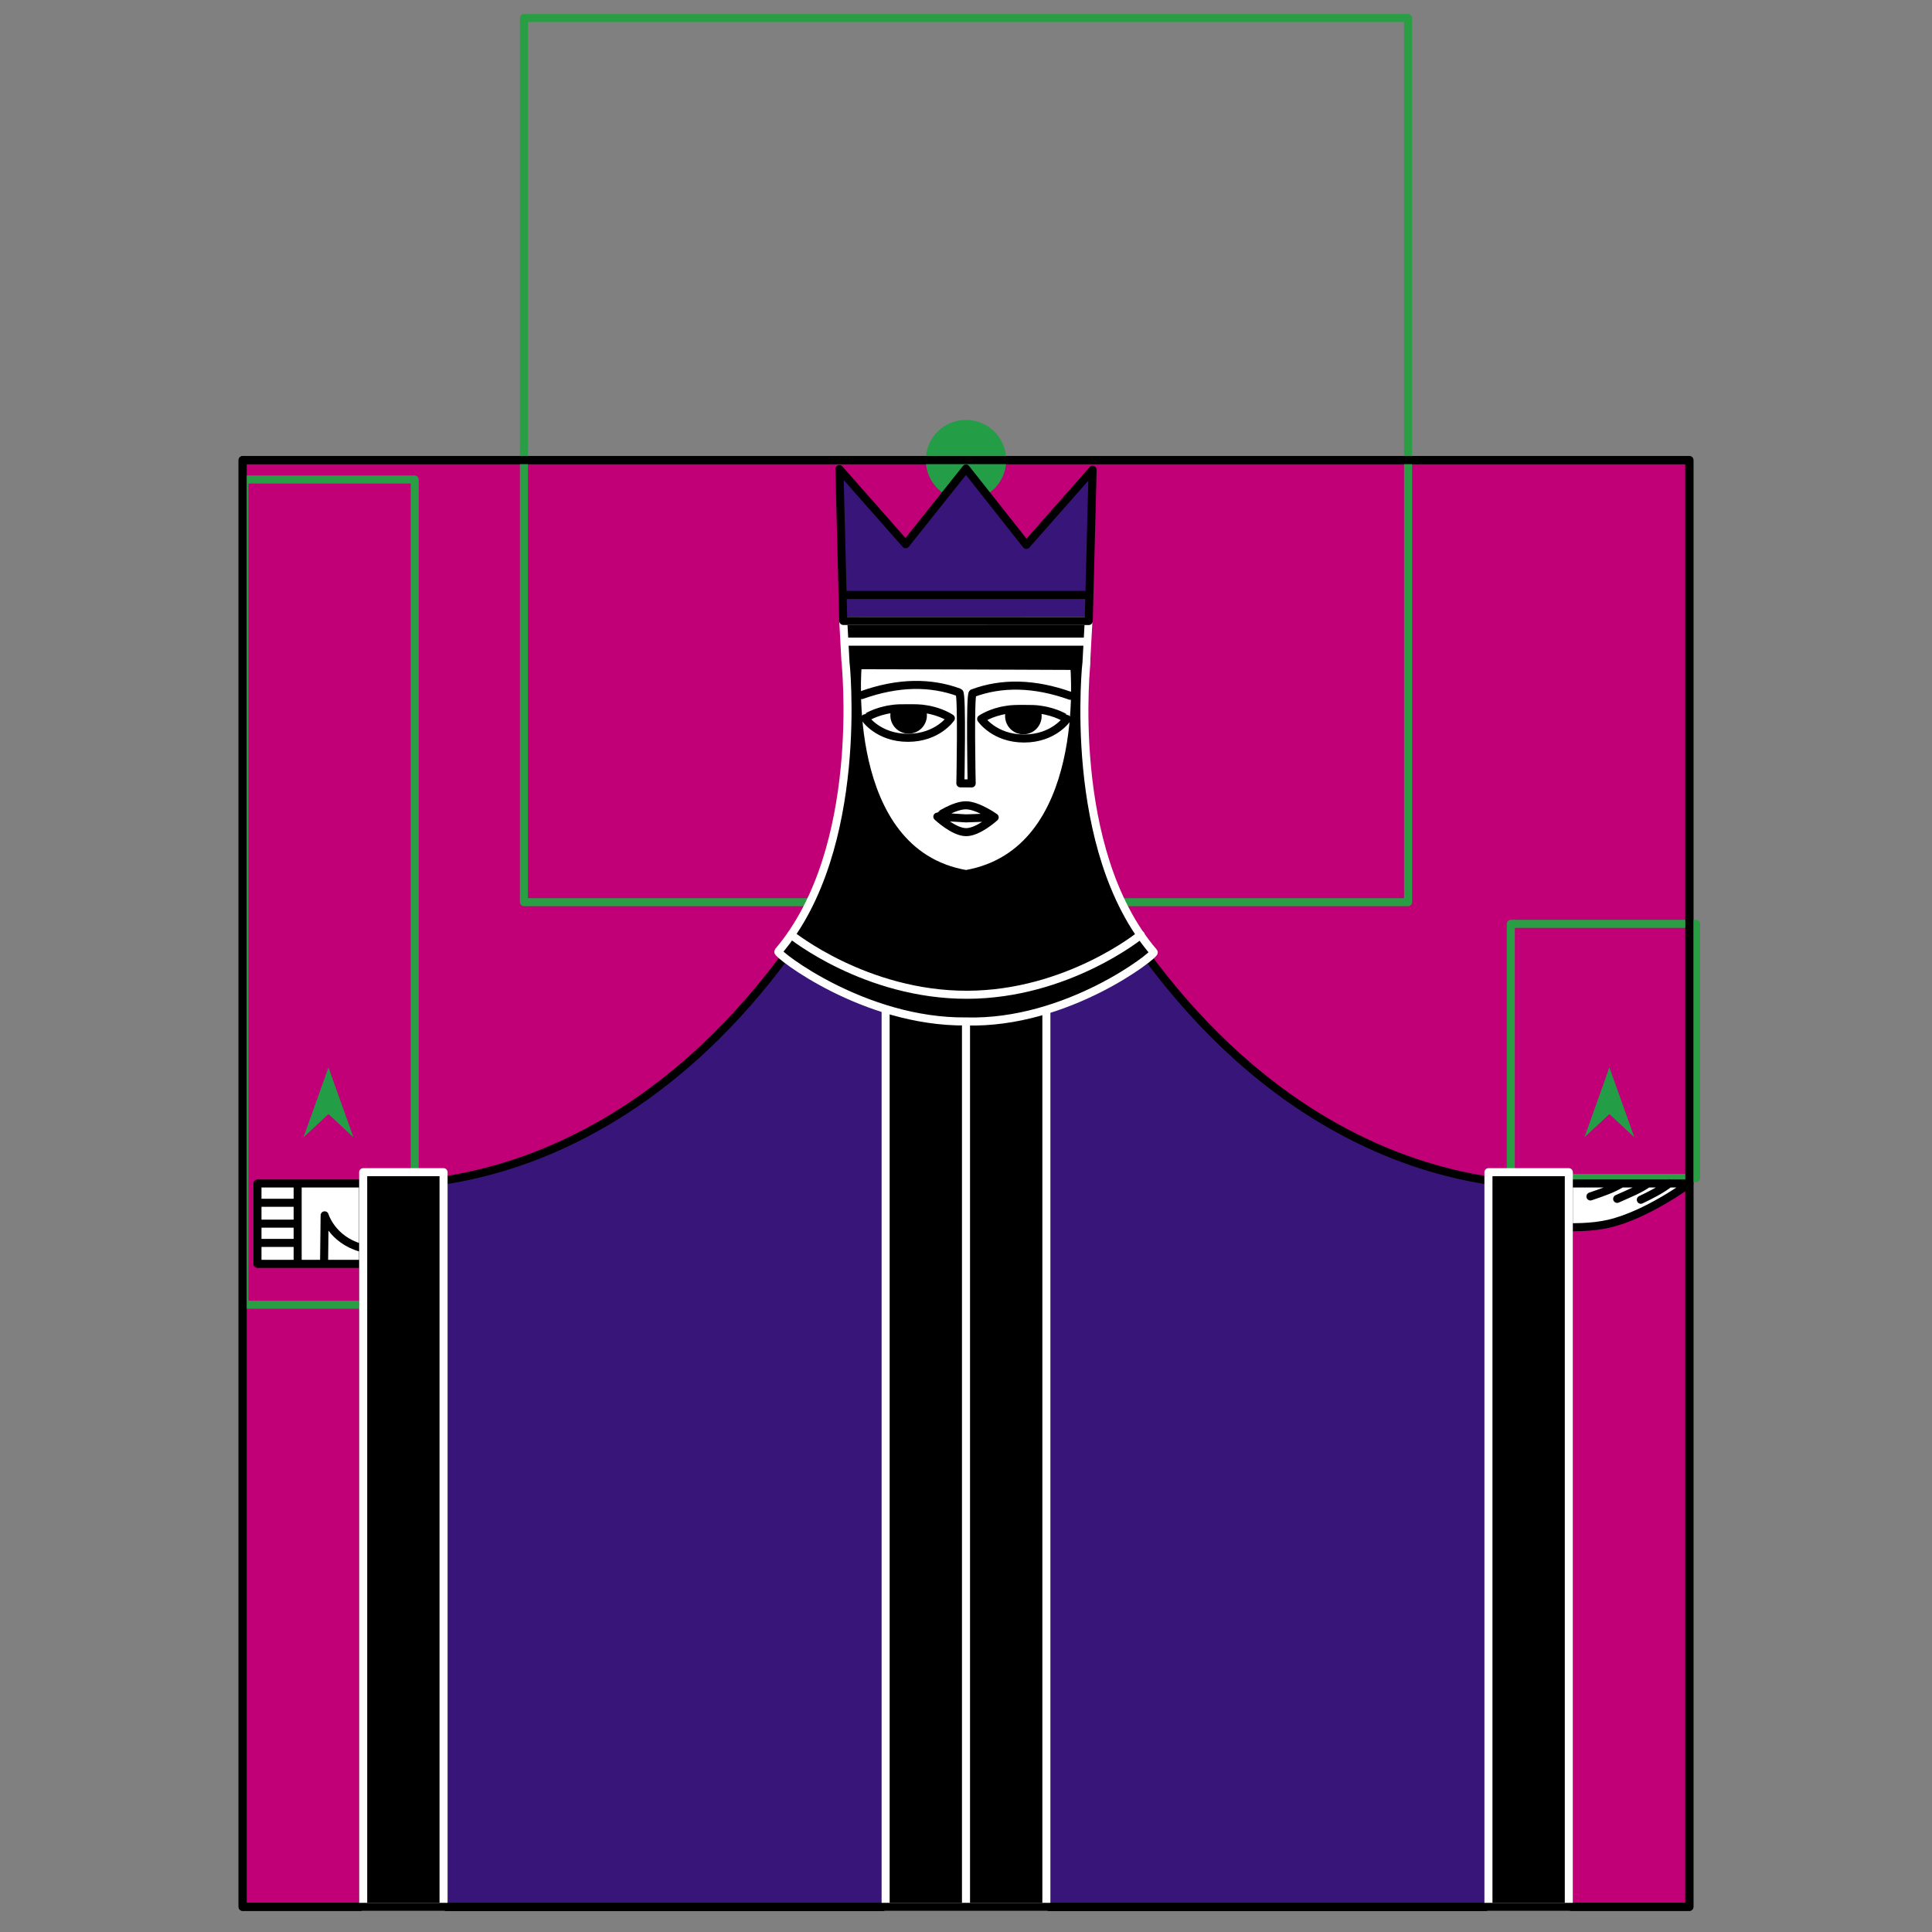 <?xml version="1.0" encoding="utf-8"?>
<!-- Generator: Moho 12.5 build 22414 -->
<!DOCTYPE svg PUBLIC "-//W3C//DTD SVG 1.1//EN" "http://www.w3.org/Graphics/SVG/1.1/DTD/svg11.dtd">
<svg version="1.1" id="Frame_0" xmlns="http://www.w3.org/2000/svg" xmlns:xlink="http://www.w3.org/1999/xlink" width="720px" height="720px">
<rect width="100%" height="100%" fill="#808080" stroke="none"/>
<g id="Queen_1_3">
<g id="square_BG">
<path fill="#c10077" fill-rule="evenodd" stroke="#000000" stroke-width="3" stroke-linecap="round" stroke-linejoin="round" d="M 90.417 171.467 C 90.471 171.467 629.529 171.467 629.583 171.467 C 629.583 171.521 629.583 710.579 629.583 710.633 C 629.529 710.633 90.471 710.633 90.417 710.633 C 90.417 710.579 90.417 171.521 90.417 171.467 Z"/>
</g>
<g id="specs">
<path fill="none" stroke="#299e44" stroke-width="3" stroke-linecap="round" stroke-linejoin="round" d="M 563.029 438.998 C 563.029 438.989 563.029 344.295 563.029 344.286 C 563.035 344.286 632.099 344.286 632.106 344.286 C 632.106 344.295 632.106 438.989 632.106 438.998 C 632.099 438.998 563.035 438.998 563.029 438.998 "/>
<path fill="none" stroke="#299e44" stroke-width="3" stroke-linecap="round" stroke-linejoin="round" d="M 91.073 486.235 C 91.073 486.205 91.073 178.726 91.073 178.695 C 91.079 178.695 154.545 178.695 154.551 178.695 C 154.551 178.726 154.551 486.205 154.551 486.235 C 154.545 486.235 91.079 486.235 91.073 486.235 "/>
<path fill="#239e46" fill-rule="evenodd" stroke="none" d="M 122.411 397.792 C 122.412 397.795 131.709 423.826 131.710 423.829 C 131.709 423.828 122.412 415.178 122.411 415.177 C 122.410 415.178 113.114 423.828 113.113 423.829 C 113.114 423.826 122.410 397.795 122.411 397.792 Z"/>
<path fill="#239e46" fill-rule="evenodd" stroke="none" d="M 599.775 397.792 C 599.776 397.795 609.073 423.826 609.074 423.829 C 609.073 423.828 599.776 415.178 599.775 415.177 C 599.774 415.178 590.477 423.828 590.476 423.829 C 590.477 423.826 599.774 397.795 599.775 397.792 Z"/>
<path fill="none" stroke="#299e44" stroke-width="3" stroke-linecap="round" stroke-linejoin="round" d="M 195.255 336.212 C 195.255 336.179 195.255 6.755 195.255 6.722 C 195.288 6.722 524.712 6.722 524.745 6.722 C 524.745 6.755 524.745 336.179 524.745 336.212 C 524.712 336.212 195.288 336.212 195.255 336.212 "/>
<path fill="#239e46" fill-rule="evenodd" stroke="none" d="M 360.000 186.444 C 368.290 186.444 374.977 179.757 374.977 171.467 C 374.977 163.177 368.290 156.490 360.000 156.490 C 351.710 156.490 345.023 163.177 345.023 171.467 C 345.023 179.757 351.710 186.444 360.000 186.444 Z"/>
</g>
<g id="mask_cloak">
<path fill="#381578" fill-rule="evenodd" stroke="none" d="M 314.260 231.408 C 344.755 231.418 375.251 231.427 405.746 231.437 C 405.746 231.431 407.182 175.072 407.182 175.066 C 407.180 175.069 382.494 203.074 382.492 203.077 C 382.490 203.074 360.002 174.614 360.000 174.611 C 359.998 174.614 337.510 202.814 337.508 202.817 C 337.506 202.814 312.820 174.809 312.818 174.807 C 312.818 174.812 314.260 231.403 314.260 231.408 Z"/>
<path fill="#381578" fill-rule="evenodd" stroke="none" d="M 361.933 335.949 C 361.937 335.947 387.275 322.786 399.815 316.231 C 402.177 317.723 403.921 319.379 404.952 321.235 C 479.814 456.027 584.634 441.038 584.652 441.050 C 584.652 441.077 584.652 710.606 584.652 710.633 C 584.607 710.633 135.393 710.633 135.348 710.633 C 135.348 710.606 135.348 441.077 135.348 441.050 C 135.366 441.038 240.187 456.027 315.119 321.235 C 316.074 319.517 317.641 317.970 319.884 316.472 C 329.852 321.081 361.929 335.947 361.933 335.949 Z"/>
</g>
<g id="hands">
<path fill="#ffffff" fill-rule="evenodd" stroke="none" d="M 135.348 471.004 C 135.348 471.001 135.348 441.053 135.348 441.050 C 135.345 441.050 110.928 441.050 110.926 441.050 C 110.925 441.050 95.951 441.050 95.949 441.050 C 95.949 441.051 95.949 471.002 95.949 471.004 C 95.952 471.004 120.767 471.004 120.769 471.004 C 120.770 471.004 135.346 471.004 135.348 471.004 Z"/>
<path fill="none" stroke="#000000" stroke-width="3" stroke-linecap="round" stroke-linejoin="round" d="M 95.949 448.241 C 100.941 448.241 105.934 448.241 110.926 448.241 M 95.949 463.198 C 100.941 463.198 105.934 463.198 110.926 463.198 M 95.949 456.027 C 100.941 456.027 105.934 456.027 110.926 456.027 M 120.985 452.921 C 120.986 452.922 123.647 461.935 134.507 465.009 M 120.769 471.004 C 120.841 464.976 120.985 452.923 120.985 452.921 M 110.926 441.050 C 110.926 446.042 110.926 466.011 110.926 471.004 M 120.769 471.004 C 120.770 471.004 135.346 471.004 135.348 471.004 C 135.348 471.001 135.348 441.053 135.348 441.050 C 135.345 441.050 110.928 441.050 110.926 441.050 C 110.925 441.050 95.951 441.050 95.949 441.050 C 95.949 441.051 95.949 471.002 95.949 471.004 C 95.952 471.004 120.767 471.004 120.769 471.004 "/>
<path fill="#ffffff" fill-rule="evenodd" stroke="none" d="M 569.676 441.050 C 569.682 441.050 629.577 441.050 629.583 441.050 C 629.580 441.051 613.875 452.703 599.629 456.027 C 586.887 458.999 569.679 456.027 569.676 456.027 C 569.676 456.025 569.676 441.051 569.676 441.050 Z"/>
<path fill="none" stroke="#000000" stroke-width="3" stroke-linecap="round" stroke-linejoin="round" d="M 592.712 445.884 C 597.600 444.200 600.542 443.251 604.240 441.102 M 602.671 446.781 C 607.552 444.592 610.908 443.277 614.024 441.126 M 611.488 447.111 C 615.255 445.318 619.067 443.382 622.199 440.976 M 569.676 456.027 C 569.676 456.025 569.676 441.051 569.676 441.050 C 569.682 441.050 629.577 441.050 629.583 441.050 C 629.580 441.051 613.875 452.703 599.629 456.027 C 586.887 458.999 569.679 456.027 569.676 456.027 "/>
</g>
<g id="queen">
<path fill="none" stroke="#000000" stroke-width="3" stroke-linecap="round" stroke-linejoin="round" d="M 135.348 710.633 C 135.348 710.606 135.348 441.077 135.348 441.050 C 135.366 441.038 240.186 456.026 315.119 321.235 C 324.672 304.051 395.406 304.047 404.952 321.235 C 479.814 456.026 584.634 441.038 584.652 441.050 C 584.652 441.077 584.652 710.606 584.652 710.633 C 584.607 710.633 135.393 710.633 135.348 710.633 "/>
<path fill="#000000" fill-rule="evenodd" stroke="none" d="M 330.046 366.166 C 330.052 366.166 389.948 366.166 389.954 366.166 C 389.954 366.200 389.954 710.598 389.954 710.633 C 389.948 710.633 330.052 710.633 330.046 710.633 C 330.046 710.598 330.046 366.200 330.046 366.166 Z"/>
<path fill="none" stroke="#ffffff" stroke-width="3" stroke-linecap="round" stroke-linejoin="round" d="M 360.000 358.409 C 360.000 475.816 360.000 593.225 360.000 710.633 M 330.046 710.633 C 330.046 710.598 330.046 366.200 330.046 366.166 C 330.052 366.166 389.948 366.166 389.954 366.166 C 389.954 366.200 389.954 710.598 389.954 710.633 C 389.948 710.633 330.052 710.633 330.046 710.633 "/>
<path fill="#000000" fill-rule="evenodd" stroke="#ffffff" stroke-width="3" stroke-linecap="round" stroke-linejoin="round" d="M 290.033 354.630 C 322.732 316.287 315.067 246.362 315.069 246.351 C 314.800 241.370 314.260 231.410 314.260 231.408 C 344.755 231.418 375.251 231.427 405.746 231.437 C 405.745 231.439 404.931 246.350 404.931 246.351 C 404.933 246.362 397.102 316.538 429.967 354.889 C 430.682 355.724 397.752 381.743 360.000 380.665 C 321.936 381.037 289.323 355.462 290.033 354.630 Z"/>
<path fill="#ffffff" fill-rule="evenodd" stroke="#000000" stroke-width="3" stroke-linecap="round" stroke-linejoin="round" d="M 360.000 325.749 C 406.871 317.509 400.358 248.165 400.361 248.161 C 386.908 248.075 333.092 247.902 319.639 247.902 C 319.642 247.905 313.212 317.640 360.000 325.749 Z"/>
<path fill="none" stroke="#000000" stroke-width="3" stroke-linecap="round" stroke-linejoin="round" d="M 349.322 304.340 C 349.323 304.341 355.364 310.077 360.000 310.119 C 364.590 310.160 370.677 304.600 370.678 304.600 C 370.677 304.600 360.001 304.986 360.000 304.986 C 360.000 304.986 349.323 304.340 349.322 304.340 C 349.323 304.340 355.614 300.064 360.000 300.108 C 364.423 300.153 370.677 304.599 370.678 304.600 "/>
<path fill="#000000" fill-rule="evenodd" stroke="none" d="M 387.791 264.508 C 386.037 264.193 383.984 264.196 381.635 264.196 C 379.081 264.196 376.876 264.195 374.970 264.564 C 374.704 265.298 374.570 266.057 374.570 266.849 C 374.570 270.619 377.612 273.660 381.382 273.660 C 385.152 273.660 388.193 270.619 388.193 266.849 C 388.193 266.019 388.046 265.225 387.791 264.508 M 332.209 264.248 C 333.963 263.933 336.016 263.936 338.365 263.936 C 340.919 263.936 343.124 263.935 345.030 264.304 C 345.296 265.038 345.430 265.797 345.430 266.589 C 345.430 270.359 342.388 273.400 338.618 273.400 C 334.848 273.400 331.807 270.359 331.807 266.589 C 331.807 265.760 331.954 264.965 332.209 264.248 Z"/>
<path fill="none" stroke="#000000" stroke-width="3" stroke-linecap="round" stroke-linejoin="round" d="M 314.260 231.408 C 344.755 231.418 375.251 231.427 405.746 231.437 C 405.746 231.431 407.182 175.072 407.182 175.066 C 407.180 175.069 382.494 203.074 382.492 203.077 C 382.490 203.074 360.002 174.614 360.000 174.611 C 359.998 174.614 337.510 202.814 337.508 202.817 C 337.506 202.814 312.820 174.809 312.818 174.807 C 312.818 174.812 314.260 231.403 314.260 231.408 "/>
<path fill="none" stroke="#000000" stroke-width="3" stroke-linecap="round" stroke-linejoin="round" d="M 398.870 259.303 C 385.351 254.479 373.201 254.358 362.504 258.339 C 361.408 258.747 362.115 291.950 362.115 291.954 C 362.115 291.954 357.904 291.933 357.903 291.933 C 357.903 291.930 358.600 258.489 357.496 258.079 C 346.795 254.109 334.649 254.219 321.130 259.043 M 387.791 264.508 C 386.037 264.193 383.984 264.196 381.635 264.196 C 379.081 264.196 376.876 264.195 374.970 264.564 C 369.267 265.406 365.649 267.939 365.648 267.939 C 365.649 267.940 370.541 275.217 381.635 275.217 C 392.728 275.217 397.619 267.940 397.621 267.939 C 397.620 267.939 393.855 265.343 387.791 264.508 M 332.209 264.248 C 333.963 263.933 336.016 263.936 338.365 263.936 C 340.919 263.936 343.124 263.935 345.030 264.304 C 350.733 265.146 354.351 267.679 354.352 267.679 C 354.351 267.680 349.459 274.957 338.365 274.957 C 327.272 274.957 322.381 267.680 322.379 267.679 C 322.380 267.679 326.145 265.083 332.209 264.248 "/>
<path fill="none" stroke="#000000" stroke-width="3" stroke-linecap="round" stroke-linejoin="round" d="M 314.390 221.731 C 344.782 221.731 375.175 221.731 405.568 221.731 "/>
<path fill="none" stroke="#ffffff" stroke-width="3" stroke-linecap="round" stroke-linejoin="round" d="M 294.895 348.397 C 294.902 348.399 322.604 370.826 360.481 370.723 C 397.860 370.621 425.098 348.399 425.105 348.397 M 315.295 239.128 C 345.084 239.128 374.874 239.128 404.663 239.128 "/>
<path fill="#000000" fill-rule="evenodd" stroke="#ffffff" stroke-width="3" stroke-linecap="round" stroke-linejoin="round" d="M 554.699 710.633 C 554.699 710.605 554.699 436.872 554.699 436.845 C 554.702 436.845 584.649 436.845 584.652 436.845 C 584.652 436.872 584.652 710.605 584.652 710.633 C 584.649 710.633 554.702 710.633 554.699 710.633 M 135.348 710.633 C 135.348 710.605 135.348 436.872 135.348 436.845 C 135.351 436.845 165.298 436.845 165.301 436.845 C 165.301 436.872 165.301 710.605 165.301 710.633 C 165.298 710.633 135.351 710.633 135.348 710.633 Z"/>
<path fill="none" stroke="#000000" stroke-width="3" stroke-linecap="round" stroke-linejoin="round" d="M 90.417 710.633 C 90.417 710.579 90.417 171.521 90.417 171.467 C 90.471 171.467 629.529 171.467 629.583 171.467 C 629.583 171.521 629.583 710.579 629.583 710.633 C 629.529 710.633 90.471 710.633 90.417 710.633 "/>
</g>
</g>
</svg>
